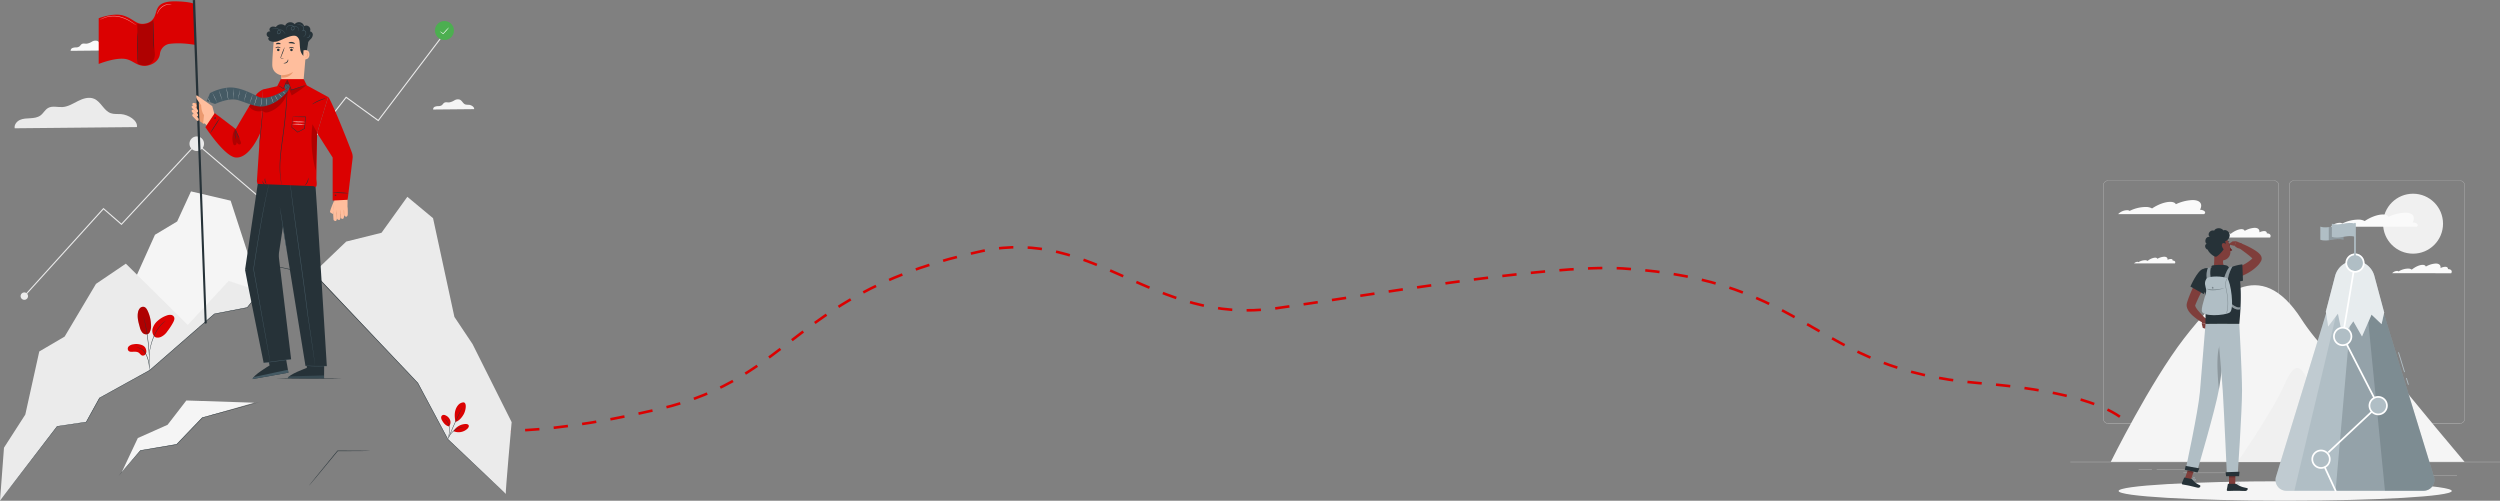 <svg xmlns="http://www.w3.org/2000/svg" width="1917.762" height="384.091" viewBox="0 0 1917.762 384.091">
  <rect x="0" y="0" width="1917.762" height="384.091" fill="#808080" stroke="none"/>
  <g id="plan-header-test-image" transform="translate(-2.238 -465)">
    <path id="Path_3518" data-name="Path 3518" d="M-59.137,115.372S-68.065,148.5,60.456,158.88s128.257,78.955,273.1,87.927c57.5,3.562,203.859-22.06,266.442-30.641,94.509-12.959,138.134,62.581,225.143,43.963,144.295-30.876,143.44-97.012,247.792-121.232s142.544-14.785,142.544-14.785" transform="translate(1580.572 917.731) rotate(-180)" fill="none" stroke="#db0101" stroke-width="2" stroke-dasharray="11"/>
    <g id="red-mountain" transform="translate(-16.242 431.32)">
      <g id="freepik--background-complete--inject-4" transform="translate(18.48 49.798)">
        <path id="Path_3260" data-name="Path 3260" d="M250.93,193.974,198.61,149.24l.544-.627L250.8,192.769l62.575-80.032,24.625,17.825L388.284,64.29l.669.5-50.781,66.925-24.634-17.825Z" transform="translate(-47.94 -54.805)" fill="#ebebeb"/>
        <path id="Path_3261" data-name="Path 3261" d="M43.061,304.7a2.836,2.836,0,1,1-2.836-2.836,2.836,2.836,0,0,1,2.836,2.836Z" transform="translate(-21.573 -93.658)" fill="#ebebeb"/>
        <circle id="Ellipse_30" data-name="Ellipse 30" cx="5.596" cy="5.596" r="5.596" transform="translate(145.342 88.53)" fill="#ebebeb"/>
        <path id="Path_3262" data-name="Path 3262" d="M41.029,283.076l-.619-.56,61-67.385L115.2,227.117l54.972-59.137.611.569L115.256,228.28,101.479,216.3Z" transform="translate(-22.067 -71.763)" fill="#ebebeb"/>
        <circle id="Ellipse_31" data-name="Ellipse 31" cx="7.294" cy="7.294" r="7.294" transform="translate(333.645)" fill="#4caf50"/>
        <path id="Path_3263" data-name="Path 3263" d="M428.947,58.69a27.723,27.723,0,0,1-3.187,3.823l-1.2,1.3-.125.134-.142-.109a14.948,14.948,0,0,1-2.467-2.058,15.723,15.723,0,0,1,2.7,1.731h-.268l1.179-1.322A29.083,29.083,0,0,1,428.947,58.69Z" transform="translate(-84.445 -53.889)" fill="#fff"/>
        <path id="Path_3264" data-name="Path 3264" d="M125.719,145.839c.711-5.219-6.641-9.5-12.17-9.954-2.635-.209-5.37.192-7.871-.678-5.412-1.882-7.528-8.875-12.848-11.1-3.948-1.673-8.5-.184-12.321,1.74s-7.612,4.35-11.886,4.626c-3.714.234-7.754-1.146-11.008.678-2.426,1.347-3.7,4.182-5.93,5.788s-5.019,1.957-7.746,2.108-5.521.176-8,1.3-4.508,3.739-4,6.407Z" transform="translate(-20.669 -64.469)" fill="#ebebeb"/>
        <path id="Path_3266" data-name="Path 3266" d="M447.149,132.295c.243-1.748-2.225-3.179-4.082-3.346a10.658,10.658,0,0,1-2.643-.234c-1.815-.627-2.509-2.978-4.308-3.722a5.067,5.067,0,0,0-4.132.586,10.776,10.776,0,0,1-3.99,1.547c-1.246.084-2.6-.376-3.689.234-.836.452-1.238,1.388-1.991,1.941a4.71,4.71,0,0,1-2.6.7,7.226,7.226,0,0,0-2.677.443,2.108,2.108,0,0,0-1.338,2.15Z" transform="translate(-83.442 -64.693)" fill="#f5f5f5"/>
        <path id="Path_3267" data-name="Path 3267" d="M114.757,78.445c.234-1.748-2.233-3.187-4.082-3.346a10.656,10.656,0,0,1-2.643-.234c-1.815-.627-2.509-2.978-4.308-3.722a5.063,5.063,0,0,0-4.132.586,10.5,10.5,0,0,1-3.99,1.547c-1.246.084-2.6-.376-3.689.226-.836.46-1.238,1.4-1.991,1.949a4.734,4.734,0,0,1-2.6.7,7.2,7.2,0,0,0-2.677.443A2.125,2.125,0,0,0,83.3,78.763Z" transform="translate(-29.079 -55.886)" fill="#fafafa"/>
        <path id="Path_3268" data-name="Path 3268" d="M140.75,279.353l16.6-36.871,17.047-10.238,10.59-23.044,30.413,7.118L238.08,285.9l-35.114,17.256-28.573,17.423Z" transform="translate(-38.477 -78.504)" fill="#f5f5f5"/>
        <path id="Path_3269" data-name="Path 3269" d="M458.018,387.022,428,327.1,414.1,306.3l-16.378-75.741L378,214.16l-19.816,27.6L331.12,248.5l-24.96,23.872L356.4,325.684l29.61,31.225L409.136,400.1l44.391,41.965C453.075,441.659,458.018,387.022,458.018,387.022Z" transform="translate(-65.529 -79.315)" fill="#ebebeb"/>
        <path id="Path_3270" data-name="Path 3270" d="M18.48,457.317l3.061-40.668,16.353-25.42L48.6,342.848l19.464-11.426L92.113,290.98l22.9-15.5,47.519,46.992L193.9,288.688l24.182,8.055-9.962,12.388L182.969,314l-49.543,43.2L94.9,378.439,84.627,396.992l-22.291,3.262Z" transform="translate(-18.48 -89.344)" fill="#ebebeb"/>
      </g>
      <g id="freepik--Plants--inject-4" transform="translate(116.488 269.016)">
        <path id="Path_3271" data-name="Path 3271" d="M153.722,334.971c-1.347,1.915-3.965,1.28-5.178.109a9.764,9.764,0,0,1-2.191-4.492c-1.062-3.706-2.141-7.587-1.347-11.359a6.291,6.291,0,0,1,1.455-3.095,3.287,3.287,0,0,1,3.12-1.037c1.322.351,2.141,1.673,2.735,2.869a27.144,27.144,0,0,1,2.677,11.618,9.486,9.486,0,0,1-1.271,5.387" transform="translate(-137.136 -315.029)" fill="#db0101"/>
        <g id="Group_3162" data-name="Group 3162" transform="translate(7.596)" opacity="0.2">
          <path id="Path_3272" data-name="Path 3272" d="M153.722,334.971c-1.347,1.915-3.965,1.28-5.178.109a9.764,9.764,0,0,1-2.191-4.492c-1.062-3.706-2.141-7.587-1.347-11.359a6.291,6.291,0,0,1,1.455-3.095,3.287,3.287,0,0,1,3.12-1.037c1.322.351,2.141,1.673,2.735,2.869a27.144,27.144,0,0,1,2.677,11.618,9.486,9.486,0,0,1-1.271,5.387" transform="translate(-144.732 -315.029)"/>
        </g>
        <path id="Path_3273" data-name="Path 3273" d="M147.193,350.284a11.66,11.66,0,0,0-7.235-.878,6.006,6.006,0,0,0-3.572,1.6,2.528,2.528,0,0,0,0,3.563,3.43,3.43,0,0,0,2.25.577c1.915,0,4.032-.36,5.562.786.836.661,1.447,1.748,2.509,2.074a2.509,2.509,0,0,0,2.71-1.213,4.182,4.182,0,0,0,.31-3.1,4.751,4.751,0,0,0-2.534-3.4Z" transform="translate(-135.651 -320.615)" fill="#db0101"/>
        <path id="Path_3274" data-name="Path 3274" d="M159.609,338.931a7.018,7.018,0,0,1-1.087-6.432,12.463,12.463,0,0,1,3.814-5.529,20.482,20.482,0,0,1,6.825-4.023,7.186,7.186,0,0,1,3.07-.519,3.212,3.212,0,0,1,2.576,1.556c.711,1.372,0,3.028-.719,4.383a51.323,51.323,0,0,1-4.483,6.826,12.051,12.051,0,0,1-4.927,4.224c-2.049.778-4.182.694-5.261-.728" transform="translate(-139.335 -316.238)" fill="#db0101"/>
        <path id="Path_3275" data-name="Path 3275" d="M153.632,370.071a4.258,4.258,0,0,1-.125-.836c-.059-.636-.142-1.439-.234-2.384a34.3,34.3,0,0,0-.535-3.5,26.451,26.451,0,0,0-1.271-4.124,14.913,14.913,0,0,0-2.108-3.731,7.7,7.7,0,0,0-2.66-2.217,7.466,7.466,0,0,0-2.242-.7,4.261,4.261,0,0,1-.836-.126,4.246,4.246,0,0,1,.887,0,6.636,6.636,0,0,1,2.334.6,7.812,7.812,0,0,1,2.811,2.233,14.627,14.627,0,0,1,2.183,3.814,25.342,25.342,0,0,1,1.263,4.182,29.822,29.822,0,0,1,.468,3.538c.075,1.012.1,1.832.117,2.4a5.561,5.561,0,0,1-.05.845Z" transform="translate(-136.954 -321.147)" fill="#263238"/>
        <path id="Path_3276" data-name="Path 3276" d="M154.523,363.629a1.3,1.3,0,0,1,0-.41v-1.154c0-1,0-2.459-.05-4.257-.084-3.6-.393-8.557-1-14.011s-1.4-10.355-2.125-13.877c-.176-.836-.343-1.673-.51-2.367s-.284-1.3-.418-1.79-.192-.836-.268-1.121a1.33,1.33,0,0,1-.067-.4,1.941,1.941,0,0,1,.134.376c.092.293.2.661.343,1.112s.3,1.079.477,1.773.368,1.48.56,2.367a130.583,130.583,0,0,1,2.233,13.893c.6,5.462.837,10.439.9,14.036,0,1.807,0,3.262-.067,4.266,0,.477-.05.836-.067,1.163A2.7,2.7,0,0,1,154.523,363.629Z" transform="translate(-138.012 -316.536)" fill="#263238"/>
        <path id="Path_3277" data-name="Path 3277" d="M155.356,354.609a8.432,8.432,0,0,1,0-1.213,23.906,23.906,0,0,1,.368-3.279,43.82,43.82,0,0,1,1.071-4.776,41.56,41.56,0,0,1,2-5.654,30.112,30.112,0,0,1,5.855-9.134,14.29,14.29,0,0,1,1.38-1.28c.209-.184.4-.36.594-.5l.535-.368a7.464,7.464,0,0,1,1.012-.652,36.259,36.259,0,0,0-3.346,2.978,31.786,31.786,0,0,0-5.721,9.1,46.188,46.188,0,0,0-2.008,5.6c-.527,1.757-.836,3.346-1.138,4.726a28.839,28.839,0,0,0-.477,3.245,8.1,8.1,0,0,1-.125,1.2Z" transform="translate(-138.87 -317.11)" fill="#263238"/>
        <path id="Path_3278" data-name="Path 3278" d="M442.495,402.68a5.746,5.746,0,0,0-4.124,1.832,10.172,10.172,0,0,0-2.267,4c-.929,2.844-.636,6.282,0,9.2,3.187-.945,5.295-4.182,6.265-5.855,1.522-2.693,2.652-8.49.1-9.151" transform="translate(-184.692 -329.364)" fill="#db0101"/>
        <path id="Path_3279" data-name="Path 3279" d="M429.091,423.03a4.927,4.927,0,0,0,.836-4.86,6.541,6.541,0,0,0-3.5-3.63,2.719,2.719,0,0,0-2.309-.184,2.108,2.108,0,0,0-1.054,1.849,4.292,4.292,0,0,0,.644,2.125c1.246,2.233,2.861,4.182,5.37,4.7" transform="translate(-182.656 -331.245)" fill="#db0101"/>
        <path id="Path_3280" data-name="Path 3280" d="M429.036,433.029a2.043,2.043,0,0,0,.192-.594c.1-.393.234-.962.385-1.673a21.3,21.3,0,0,0,.5-5.629,10.608,10.608,0,0,0-1.782-5.345,7.109,7.109,0,0,0-1.154-1.28,1.673,1.673,0,0,0-.519-.368,14.419,14.419,0,0,1,1.472,1.782,11.058,11.058,0,0,1,1.673,5.236,24.452,24.452,0,0,1-.4,5.562A19.2,19.2,0,0,0,429.036,433.029Z" transform="translate(-183.244 -331.893)" fill="#263238"/>
        <path id="Path_3281" data-name="Path 3281" d="M440.11,407.84a5.356,5.356,0,0,0-.519.895c-.318.594-.761,1.447-1.3,2.509-1.071,2.125-2.509,5.094-4,8.406s-2.777,6.349-3.664,8.565c-.452,1.1-.836,2-1.029,2.626a6.057,6.057,0,0,0-.335.979,5.2,5.2,0,0,0,.452-.928l1.129-2.585c.945-2.191,2.259-5.2,3.756-8.515s2.894-6.29,3.906-8.448l1.2-2.56a7,7,0,0,0,.4-.945Z" transform="translate(-183.671 -330.208)" fill="#263238"/>
        <path id="Path_3282" data-name="Path 3282" d="M434.5,427.765a11.493,11.493,0,0,1,9.109-5.245c.92,0,2.033.159,2.417,1s-.2,1.815-.836,2.509a9.837,9.837,0,0,1-10.715,2.024" transform="translate(-184.522 -332.609)" fill="#db0101"/>
        <path id="Path_3283" data-name="Path 3283" d="M441.452,425.436a2.079,2.079,0,0,0-.6,0,4.6,4.6,0,0,0-.711.05,9.252,9.252,0,0,0-.928.125,11.716,11.716,0,0,0-2.334.694,13.652,13.652,0,0,0-2.627,1.439,14.089,14.089,0,0,0-2.217,2.007,12.014,12.014,0,0,0-1.414,1.991,7.242,7.242,0,0,0-.427.836,4.185,4.185,0,0,0-.268.652,2.384,2.384,0,0,0-.176.577c.067,0,.351-.786,1.071-1.941a12.76,12.76,0,0,1,1.447-1.907,13.65,13.65,0,0,1,4.726-3.346,12.915,12.915,0,0,1,2.267-.744C440.59,425.511,441.452,425.5,441.452,425.436Z" transform="translate(-183.75 -333.082)" fill="#263238"/>
      </g>
      <g id="freepik--Mountain--inject-4" transform="translate(18.48 238.394)">
        <path id="Path_3284" data-name="Path 3284" d="M348.465,447.171a2.746,2.746,0,0,1-.485,0l-1.4.042-5.194.067-17.566.067.167-.075-3.078,3.747-13.3,16.093-4.073,4.843-1.121,1.3a2.774,2.774,0,0,1-.418.435,3.728,3.728,0,0,1,.351-.493l1.062-1.355,3.956-4.927,13.208-16.177c1.054-1.28,2.091-2.509,3.078-3.747l.067-.075h.1l17.566.075,5.194.067h1.4a2.213,2.213,0,0,1,.485.109Z" transform="translate(-64.849 -305.978)" fill="#263238"/>
        <path id="Path_3285" data-name="Path 3285" d="M231.666,402.666,179.68,400.96l-14.4,18.653-22.818,10.154-12.388,26.29,14.42-16.737,27.754-4.651,19.765-20.6Z" transform="translate(-36.73 -298.461)" fill="#f5f5f5"/>
        <path id="Path_3286" data-name="Path 3286" d="M18.48,457.8s.243-.343.744-1l2.225-2.928,8.624-11.292c7.528-9.828,18.477-24.107,32.145-41.923v-.05h.059l22.291-3.279-.117.075c3.22-5.855,6.692-12.07,10.255-18.561h.05l38.477-21.254h0l49.627-43.261h.1l25.144-4.868-.125.075,12.814-15.951,12.129-15.056.084-.1h.134l27.377,6.089h.067l.042.05,78.468,82.809h0c8.7,16.294,16.436,30.765,23.086,43.211h0L394.8,441.528l8.666,8.239,2.225,2.133c.5.477.744.728.744.728l-.77-.7-2.25-2.1-8.716-8.2-32.756-30.865h0l-23.153-43.186h0l-78.518-82.725.109.067L233.047,278.8l.217-.075-12.129,15.056-12.848,15.968-.05.067h-.075l-25.152,4.86.1-.05-49.56,43.194h0L95.016,379.029l.075-.067L84.8,397.514v.067h-.084l-22.3,3.254.092-.059c-13.7,17.791-24.684,32.036-32.245,41.823l-8.749,11.317-2.258,2.9C18.748,457.471,18.48,457.8,18.48,457.8Z" transform="translate(-18.48 -278.42)" fill="#263238"/>
        <path id="Path_3287" data-name="Path 3287" d="M235.91,402.23l-.209.075-.636.192-2.451.7-9.2,2.568-31.785,8.707.1-.05c-3.915,4.073-8.147,8.49-12.547,13.057l-7.235,7.528-.05.05h-.067L144.1,439.678l.1-.059-12.162,13.994-3.346,3.839-.9,1c-.2.217-.318.326-.318.326s.092-.125.284-.36.485-.594.836-1.029c.77-.92,1.882-2.225,3.3-3.9l12.053-14.094.042-.05h.059l27.737-4.684-.117.059c2.35-2.451,4.768-4.969,7.227-7.528l12.547-13.049h.092l31.785-8.565,9.2-2.443,2.509-.636.636-.159Z" transform="translate(-36.307 -298.669)" fill="#263238"/>
        <path id="Path_3288" data-name="Path 3288" d="M322.3,380.957c0,.117-11.309.218-25.261.218s-25.269-.1-25.269-.218,11.309-.217,25.269-.217S322.3,380.866,322.3,380.957Z" transform="translate(-59.905 -295.154)" fill="#263238"/>
      </g>
      <g id="freepik--Character--inject-4" transform="translate(94.196 33.68)">
        <path id="Path_3289" data-name="Path 3289" d="M335.034,219.063a38.7,38.7,0,0,0-.259-4.793L325,216.445c-.1.619-1.33,8.423-1.121,9.2l10.974,3.036S335.034,219.339,335.034,219.063Z" transform="translate(-144.138 -63.215)" fill="#ffbe9d"/>
        <path id="Path_3290" data-name="Path 3290" d="M336.676,229.422a.624.624,0,0,1,.05-.209c.117-1.071,0-5.721-.519-5.914s-2.225.134-2.342.753.268,5.855.268,5.855.109.836,1.5,1.02C336.484,231.045,336.676,229.422,336.676,229.422Z" transform="translate(-145.772 -64.683)" fill="#ffbe9d"/>
        <path id="Path_3291" data-name="Path 3291" d="M333.347,231.422a.624.624,0,0,1,.05-.209c.109-1.071.042-5.721-.527-5.914s-2.225.134-2.334.753.259,5.855.259,5.855.117.836,1.506,1.02C333.154,233.045,333.347,231.422,333.347,231.422Z" transform="translate(-145.228 -65.01)" fill="#ffbe9d"/>
        <path id="Path_3292" data-name="Path 3292" d="M330.087,232.42a.809.809,0,0,1,.042-.217c.117-1.062.05-5.713-.519-5.914s-2.225.142-2.334.753.259,5.855.259,5.855.117.836,1.5,1.029C329.894,234.043,330.087,232.42,330.087,232.42Z" transform="translate(-144.695 -65.171)" fill="#ffbe9d"/>
        <path id="Path_3293" data-name="Path 3293" d="M326.837,233.36a.688.688,0,0,1,.05-.217c.109-1.062.042-5.713-.527-5.914s-2.225.142-2.334.753.268,5.855.268,5.855.109.836,1.5,1.029C326.644,234.974,326.837,233.36,326.837,233.36Z" transform="translate(-144.163 -65.325)" fill="#ffbe9d"/>
        <path id="Path_3294" data-name="Path 3294" d="M333.827,225.83a9.576,9.576,0,0,1,.217,2.267,8.363,8.363,0,0,1-.075,2.242,9.581,9.581,0,0,1-.217-2.267A8.3,8.3,0,0,1,333.827,225.83Z" transform="translate(-145.75 -65.105)" fill="#eb996e"/>
        <path id="Path_3295" data-name="Path 3295" d="M330.552,225.81a35.613,35.613,0,0,1,.226,6.449,19.131,19.131,0,0,1-.259-3.22,18.071,18.071,0,0,1,.034-3.229Z" transform="translate(-145.219 -65.102)" fill="#eb996e"/>
        <g id="Group_3163" data-name="Group 3163" transform="translate(182.457 160.942)" opacity="0.78">
          <path id="Path_3296" data-name="Path 3296" d="M327.222,226.09a35.616,35.616,0,0,1,.226,6.449,19.132,19.132,0,0,1-.259-3.22A17.98,17.98,0,0,1,327.222,226.09Z" transform="translate(-327.132 -226.09)" fill="#eb996e"/>
        </g>
        <path id="Path_3297" data-name="Path 3297" d="M324.493,217.18s-3.873,8.791-3.3,9.335a12.99,12.99,0,0,0,2.342,1.389Z" transform="translate(-143.693 -63.691)" fill="#ffbe9d"/>
        <path id="Path_3298" data-name="Path 3298" d="M294.429,73.487l-2.836,32.881-16.47-1.313c-.1-1.924,0-9.36,0-9.36s-6.851-1.071-6.934-7.921c-.042-3.346.435-10.2.937-16.4A12.672,12.672,0,0,1,282.51,59.736h0a12.672,12.672,0,0,1,11.919,13.751Z" transform="translate(-135.034 -37.938)" fill="#ffbe9d"/>
        <path id="Path_3299" data-name="Path 3299" d="M276.507,102.119a15.893,15.893,0,0,0,8.933-2.509s-2.108,4.935-8.95,4.316Z" transform="translate(-136.392 -44.463)" fill="#eb996e"/>
        <path id="Path_3300" data-name="Path 3300" d="M272.52,79.218a1,1,0,0,0,.945,1,.954.954,0,0,0,1.012-.887.979.979,0,0,0-.945-.987.937.937,0,0,0-1.012.878Z" transform="translate(-135.743 -40.983)" fill="#263238"/>
        <path id="Path_3301" data-name="Path 3301" d="M271.1,77.578c.117.134.836-.418,1.916-.418s1.823.535,1.941.4-.067-.284-.41-.527a2.651,2.651,0,0,0-3.07,0C271.145,77.294,271.012,77.519,271.1,77.578Z" transform="translate(-135.506 -40.69)" fill="#263238"/>
        <path id="Path_3302" data-name="Path 3302" d="M284.61,79.226a.987.987,0,0,0,.945.987.937.937,0,0,0,1-.887.97.97,0,0,0-.937-.987.937.937,0,0,0-1.012.887Z" transform="translate(-137.72 -40.983)" fill="#263238"/>
        <path id="Path_3303" data-name="Path 3303" d="M283.467,77.8c.125.125.836-.427,1.915-.418s1.823.527,1.941.4-.067-.293-.4-.535a2.727,2.727,0,0,0-1.556-.477,2.51,2.51,0,0,0-1.522.493C283.517,77.523,283.409,77.8,283.467,77.8Z" transform="translate(-137.531 -40.727)" fill="#263238"/>
        <path id="Path_3304" data-name="Path 3304" d="M278.392,85.628a7.277,7.277,0,0,0-1.673-.31c-.268,0-.527-.075-.569-.259a1.362,1.362,0,0,1,.176-.836c.259-.652.519-1.338.836-2.049a35.212,35.212,0,0,0,1.782-5.353,34.724,34.724,0,0,0-2.217,5.194c-.259.719-.519,1.405-.761,2.058a1.539,1.539,0,0,0-.134,1.054.644.644,0,0,0,.443.393,1.557,1.557,0,0,0,.452.067A6.691,6.691,0,0,0,278.392,85.628Z" transform="translate(-136.278 -40.735)" fill="#263238"/>
        <path id="Path_3305" data-name="Path 3305" d="M281.954,88.22c-.176,0-.176,1.138-1.154,1.949s-2.191.686-2.2.836.268.217.786.234a2.835,2.835,0,0,0,1.84-.644,2.434,2.434,0,0,0,.887-1.623C282.155,88.5,282.029,88.22,281.954,88.22Z" transform="translate(-136.737 -42.6)" fill="#263238"/>
        <path id="Path_3306" data-name="Path 3306" d="M283.149,72.926c.1.293,1.154.151,2.392.3s2.233.485,2.392.234-.1-.393-.5-.669a4.04,4.04,0,0,0-1.773-.627,4.182,4.182,0,0,0-1.874.217C283.333,72.566,283.1,72.792,283.149,72.926Z" transform="translate(-137.48 -39.97)" fill="#263238"/>
        <path id="Path_3307" data-name="Path 3307" d="M271.555,73.931c.184.243.912,0,1.782,0s1.614.159,1.782-.092-.042-.36-.36-.586a2.6,2.6,0,0,0-2.877.084C271.58,73.571,271.471,73.813,271.555,73.931Z" transform="translate(-135.581 -40.088)" fill="#263238"/>
        <path id="Path_3308" data-name="Path 3308" d="M298.428,63.777a2.593,2.593,0,0,0-2.15-2.727,3.162,3.162,0,0,0-4.525-3.982,4.107,4.107,0,0,0-7.235-1.464,4.35,4.35,0,0,0-7.352,1.163,4.776,4.776,0,0,0-7.06,1,6.424,6.424,0,0,0-2.342-.376,2.844,2.844,0,0,0-2.468,1.564,1.865,1.865,0,0,0,.7,2.208,2.275,2.275,0,1,0-1.029,4.416,1.3,1.3,0,0,0-.711,1.2,2.442,2.442,0,0,0,1.606,1.773,8.8,8.8,0,0,0,6.248-.1c2.024-.678,3.9-1.74,5.905-2.509s5.362-2.049,7.378-1.338a3.7,3.7,0,0,1,.836.427,5.429,5.429,0,0,1,1.991,3.48.737.737,0,0,1,0,.134c.268,1.957.226,3.94.51,5.855a8.866,8.866,0,0,0,2.4,5.278c.594.552,1.673.937,2.133.284a1.564,1.564,0,0,0,.243-.9c.268-3.4,1-6.533,1.4-9.862a9.861,9.861,0,0,1,1.857-2.258A5.311,5.311,0,0,0,298.428,63.777Z" transform="translate(-134.19 -37.003)" fill="#263238"/>
        <path id="Path_3309" data-name="Path 3309" d="M280.906,60.772a1.6,1.6,0,0,1-.092-.912,3.48,3.48,0,0,1,1.1-2.25,3.572,3.572,0,0,1,3.6-.711,2.777,2.777,0,0,1,1.673,1.514,1.924,1.924,0,0,1,.05,1.263,1.489,1.489,0,0,1-.887.987,1.422,1.422,0,0,1-1.33-.151,1.322,1.322,0,0,1-.485-1.213,1.673,1.673,0,0,1,.552-1.087,2.592,2.592,0,0,1,1-.552,4.182,4.182,0,0,1,3.647.594,2.509,2.509,0,0,1,.887,1.171,2.032,2.032,0,0,1,.059,1.1c-.159.6-.5.786-.5.77a2.309,2.309,0,0,0,.335-.836,1.923,1.923,0,0,0-.117-.987,2.359,2.359,0,0,0-.836-1A3.948,3.948,0,0,0,286.209,58a1.673,1.673,0,0,0-1.255,1.3.9.9,0,0,0,.326.836.97.97,0,0,0,.912.092,1.288,1.288,0,0,0,.6-1.673,2.426,2.426,0,0,0-1.43-1.3,3.346,3.346,0,0,0-3.262.56,3.538,3.538,0,0,0-1.138,2.049C280.89,60.446,280.965,60.772,280.906,60.772Z" transform="translate(-137.095 -37.443)" fill="#455a64"/>
        <path id="Path_3310" data-name="Path 3310" d="M290.88,56.311a1.782,1.782,0,0,1,.619-.117,6.909,6.909,0,0,1,1.723.05,4,4,0,0,1,2.309,1.171,2.568,2.568,0,0,1,.36,3.1,2.014,2.014,0,0,1-.368.427l-.226-.368a1.8,1.8,0,0,1,1.631.217,2.008,2.008,0,0,1,.878,1.23,2.961,2.961,0,0,1-.535,2.376,4.5,4.5,0,0,1-1.171,1.1c-.318.209-.5.293-.519.268s.142-.151.418-.393a5.512,5.512,0,0,0,1.029-1.138,2.726,2.726,0,0,0,.393-2.108,1.614,1.614,0,0,0-.719-.979,1.405,1.405,0,0,0-1.246-.167l-1.121.452.9-.836a1.674,1.674,0,0,0,.293-.335,2.05,2.05,0,0,0,.276-1.38,2.283,2.283,0,0,0-.577-1.213,3.856,3.856,0,0,0-2.066-1.138C291.817,56.277,290.88,56.4,290.88,56.311Z" transform="translate(-138.746 -37.357)" fill="#455a64"/>
        <path id="Path_3311" data-name="Path 3311" d="M302.244,65c.05,0,.176.234.176.652a2.334,2.334,0,0,1-2.049,2.284c-.418,0-.669-.05-.661-.109a4.182,4.182,0,0,0,1.79-.937,4.116,4.116,0,0,0,.744-1.89Z" transform="translate(-140.19 -38.802)" fill="#455a64"/>
        <path id="Path_3312" data-name="Path 3312" d="M267.75,60.527a1.89,1.89,0,0,1,.644-.527,4.475,4.475,0,0,1,5.286.7,2.61,2.61,0,0,1,.836,1.89,1.589,1.589,0,0,1-1.639,1.5,1.2,1.2,0,0,1-.979-.744,1.673,1.673,0,0,1-.075-1.146,2.191,2.191,0,0,1,1.481-1.455,2.794,2.794,0,0,1,1.849,0,3.99,3.99,0,0,1,1.355.836,6.766,6.766,0,0,1,1.355,1.807,2.652,2.652,0,0,1,.326.753,4.467,4.467,0,0,1-.477-.669,7.4,7.4,0,0,0-1.405-1.673,3.011,3.011,0,0,0-2.869-.711,1.832,1.832,0,0,0-1.2,1.171c-.159.552.1,1.3.686,1.347a1.171,1.171,0,0,0,1.146-1.087,2.225,2.225,0,0,0-.678-1.581,4.182,4.182,0,0,0-2.819-1.23,4.576,4.576,0,0,0-2.1.4,7.039,7.039,0,0,1-.719.418Z" transform="translate(-134.963 -37.893)" fill="#455a64"/>
        <path id="Path_3313" data-name="Path 3313" d="M296.748,79.838c.117-.05,4.709-1.389,4.559,3.3s-4.818,3.563-4.826,3.429S296.748,79.838,296.748,79.838Z" transform="translate(-139.662 -41.194)" fill="#ffbe9d"/>
        <path id="Path_3314" data-name="Path 3314" d="M298.259,85.134a1.886,1.886,0,0,0,.218.125.836.836,0,0,0,.611,0,2.024,2.024,0,0,0,.987-1.782,2.829,2.829,0,0,0-.184-1.179.962.962,0,0,0-.594-.644.41.41,0,0,0-.493.209c-.067.125-.042.217-.067.226s-.092-.075-.05-.268a.544.544,0,0,1,.192-.293.627.627,0,0,1,.452-.1,1.154,1.154,0,0,1,.836.753,2.794,2.794,0,0,1,.234,1.313,2.108,2.108,0,0,1-1.255,1.982.887.887,0,0,1-.736-.142C298.267,85.251,298.242,85.142,298.259,85.134Z" transform="translate(-139.952 -41.488)" fill="#eb996e"/>
        <path id="Path_3315" data-name="Path 3315" d="M260.139,351.593l3.045,14.019s-13.224,7.8-12.915,10.439l27.377-4.918L273.8,349.1Z" transform="translate(-132.103 -85.266)" fill="#263238"/>
        <path id="Path_3316" data-name="Path 3316" d="M277.635,375.008l-.477-2.208-26.081,5.546s-1.121.753-.836,1.581Z" transform="translate(-132.092 -89.142)" fill="#455a64"/>
        <path id="Path_3317" data-name="Path 3317" d="M296.544,353.92,297,368.257s-14.421,5.278-14.6,7.93l27.829.125.209-22.367Z" transform="translate(-137.359 -86.054)" fill="#263238"/>
        <g id="Group_3164" data-name="Group 3164" transform="translate(145.031 287.999)" opacity="0.6">
          <path id="Path_3318" data-name="Path 3318" d="M310.227,380.248l-.067-2.258-26.658.728s-1.238.535-1.1,1.405Z" transform="translate(-282.388 -377.99)" fill="#455a64"/>
        </g>
        <path id="Path_3319" data-name="Path 3319" d="M257.48,349.858s-14.22-69.969-14.27-71.375L268.688,265l9.87,82.115Z" transform="translate(-130.95 -71.512)" fill="#263238"/>
        <path id="Path_3320" data-name="Path 3320" d="M294.787,340.433,275.08,219.148V193L302,195.509c.343,1.02,9.151,145.1,9.151,145.1l-2.777-.159H294.787" transform="translate(-136.162 -59.736)" fill="#263238"/>
        <path id="Path_3321" data-name="Path 3321" d="M254.377,190.78,243.21,266.345l24.968-6.056,10.18-67.05Z" transform="translate(-130.95 -59.373)" fill="#263238"/>
        <path id="Path_3322" data-name="Path 3322" d="M284.18,198.44v.368l.117,1.087c.109.962.268,2.367.477,4.182.427,3.613,1.071,8.841,1.907,15.3,1.673,12.906,4.182,30.706,6.909,50.38,1.355,9.845,2.6,19.238,3.664,27.762.276,2.133.494,4.224.836,6.24s.611,3.973.9,5.855c.577,3.781,1.112,7.311,1.6,10.523.97,6.441,1.731,11.652,2.233,15.257.251,1.8.435,3.2.544,4.182.059.477.092.837.109,1.087a1.5,1.5,0,0,1,0,.276c0,.075-.042,0-.042,0h.05a1.316,1.316,0,0,0,0-.285,6.541,6.541,0,0,0-.075-1.087c-.084-.954-.251-2.359-.477-4.182-.46-3.605-1.188-8.824-2.125-15.265-.477-3.22-1-6.75-1.556-10.531q-.427-2.835-.887-5.855c-.293-2.016-.5-4.107-.778-6.24-1.037-8.54-2.275-17.925-3.63-27.762-2.719-19.673-5.286-37.473-7.01-50.371-.836-6.441-1.539-11.66-2.016-15.282l-.544-4.182c-.059-.468-.109-.836-.142-1.079S284.18,198.44,284.18,198.44Z" transform="translate(-137.65 -60.626)" fill="#455a64"/>
        <path id="Path_3323" data-name="Path 3323" d="M263.727,338.716a2.293,2.293,0,0,0-.042-.36l-.142-1.046c-.159-.928-.385-2.284-.686-4.023-.611-3.5-1.5-8.557-2.593-14.788l-8.682-48.782a11.228,11.228,0,0,1-.209-3.538c.151-1.171.343-2.35.519-3.513q.544-3.488,1.062-6.876c.711-4.509,1.405-8.85,2.1-12.982,1.372-8.273,2.7-15.7,3.889-21.932s2.225-11.25,3.02-14.7c.376-1.731.719-3.07.928-3.973.1-.443.176-.836.234-1.037a2.3,2.3,0,0,0,.075-.351s-.042.109-.109.343-.151.585-.268,1.029c-.234.9-.594,2.233-.987,3.956-.836,3.455-1.916,8.473-3.137,14.7s-2.568,13.651-3.956,21.915c-.7,4.14-1.405,8.482-2.125,12.99-.351,2.25-.7,4.55-1.071,6.876-.167,1.171-.36,2.325-.519,3.53a11.845,11.845,0,0,0,.218,3.639c3.429,19.029,6.533,36.269,8.783,48.757,1.138,6.223,2.058,11.267,2.693,14.772l.753,4.015c.092.443.159.795.209,1.037A1.442,1.442,0,0,1,263.727,338.716Z" transform="translate(-132.22 -61.013)" fill="#455a64"/>
        <path id="Path_3324" data-name="Path 3324" d="M275.079,223.24c-.092,0,1.071,7.854,2.6,17.5s2.844,17.432,2.936,17.432-1.071-7.854-2.6-17.5S275.171,223.223,275.079,223.24Z" transform="translate(-136.161 -64.682)" fill="#455a64"/>
        <path id="Path_3325" data-name="Path 3325" d="M298.35,369a3.151,3.151,0,0,0,.644.109c.418.05,1.029.109,1.773.167,1.5.117,3.572.226,5.855.268s4.366,0,5.855-.075a16.764,16.764,0,0,0,1.782-.109,2.148,2.148,0,0,0,.644-.092,18.312,18.312,0,0,0-2.426-.042h-5.855c-2.284,0-4.358-.117-5.855-.167A17.7,17.7,0,0,0,298.35,369Z" transform="translate(-139.967 -88.517)" fill="#455a64"/>
        <path id="Path_3326" data-name="Path 3326" d="M260.27,365.913a3.722,3.722,0,0,0,.836-.042l2.267-.234c1.915-.226,4.55-.544,7.461-.928s5.537-.736,7.436-1.012l2.258-.343a3.789,3.789,0,0,0,.836-.167,3.961,3.961,0,0,0-.836,0l-2.267.234c-1.916.217-4.55.544-7.461.92s-5.537.736-7.444,1.021l-2.25.343A4.054,4.054,0,0,0,260.27,365.913Z" transform="translate(-133.74 -87.566)" fill="#455a64"/>
        <path id="Path_3327" data-name="Path 3327" d="M109,47.881s11.058-4.316,18.611-2.158,9.828,6.825,15.491,6.449c4.5-.318,7.687-2.267,9.31-7.051s1.623-10.757,16.988-10.188c11.761.435,12.948,2.158,12.948,2.158l1.263,31.292c-6.692-1.054-13.467-1.815-20.769-.786a8.766,8.766,0,0,0-6.851,7.528c-.836,6.692-7.72,9.285-11.836,9.285-5.855,0-8.866-3.982-13.86-5.136-7.838-1.815-21.3,3.672-21.3,3.672Z" transform="translate(-109 -33.879)" fill="#db0101"/>
        <path id="Path_3328" data-name="Path 3328" d="M202.6,128.537l-6.759-.477.176,10.606,7.252,5.295.736-.268.418-12.062Z" transform="translate(-123.202 -49.116)" fill="#eb996e"/>
        <path id="Path_3329" data-name="Path 3329" d="M159.4,74.718c-.117,0-.318-5.186-.443-11.585s-.125-11.593,0-11.593.318,5.178.443,11.585S159.522,74.71,159.4,74.718Z" transform="translate(-117.156 -36.601)" fill="#263238"/>
        <path id="Path_3330" data-name="Path 3330" d="M144.668,63c.125,0,.217,5.362.217,11.961s-.092,11.97-.217,11.97-.217-5.362-.217-11.97S144.55,63,144.668,63Z" transform="translate(-114.798 -38.475)" fill="#263238"/>
        <g id="Group_3165" data-name="Group 3165" transform="translate(29.569 15.533)" opacity="0.2">
          <path id="Path_3331" data-name="Path 3331" d="M144.651,79.895c-.084,2.4,0,5.588,0,5.588a10.663,10.663,0,0,0,7.394,1.255h.059a8.147,8.147,0,0,0,5.437-5.855,9.2,9.2,0,0,0,.318-2.785c-.669-7.955-1.531-17.867-1.28-25.846a13.3,13.3,0,0,1-12.229,2.635Z" transform="translate(-144.35 -52.25)"/>
        </g>
        <g id="Group_3166" data-name="Group 3166" transform="translate(0.887 12.174)" opacity="0.6">
          <path id="Path_3332" data-name="Path 3332" d="M137.939,55.332a5.973,5.973,0,0,1-1.029-.586l-2.735-1.673a29.636,29.636,0,0,0-9.661-4.082,21.8,21.8,0,0,0-10.4.619,43.14,43.14,0,0,0-4.057,1.673,6.692,6.692,0,0,1,1-.636,19.424,19.424,0,0,1,2.961-1.3A20.962,20.962,0,0,1,124.6,48.59a28,28,0,0,1,9.745,4.241c1.146.736,2.041,1.372,2.66,1.815A6.072,6.072,0,0,1,137.939,55.332Z" transform="translate(-110.06 -48.235)" fill="#fff"/>
        </g>
        <g id="Group_3167" data-name="Group 3167" transform="translate(44.909 3.081)" opacity="0.6">
          <path id="Path_3333" data-name="Path 3333" d="M173.723,37.578c0,.075-.836,0-2.141.134a10.406,10.406,0,0,0-8.055,5.6c-.6,1.171-.786,1.982-.836,1.957a5.261,5.261,0,0,1,.585-2.091,9.837,9.837,0,0,1,8.306-5.78A5.312,5.312,0,0,1,173.723,37.578Z" transform="translate(-162.69 -37.363)" fill="#fff"/>
        </g>
        <path id="Path_3334" data-name="Path 3334" d="M197.052,33.68l8.925,247.958-1.539.368L195.27,33.8Z" transform="translate(-123.109 -33.68)" fill="#263238"/>
        <path id="Path_3335" data-name="Path 3335" d="M214.063,141.421l-3.346-12.037-11.894-8.365s-1.389.836.736,3.973l2.668,3.68s-.084,4.793,2.2,7.6l-.736,6.491Z" transform="translate(-123.617 -47.964)" fill="#ffbe9d"/>
        <path id="Path_3336" data-name="Path 3336" d="M195.547,130.665a12.941,12.941,0,0,1,3.346,3.145,2.342,2.342,0,0,1,.251,1.138.9.9,0,0,1-.468.836.836.836,0,0,1-.77-.075,2.616,2.616,0,0,1-.619-.519l-2.292-2.367a2.643,2.643,0,0,1-.795-1.3.912.912,0,0,1,1.313-.836" transform="translate(-122.934 -49.529)" fill="#ffbe9d"/>
        <path id="Path_3337" data-name="Path 3337" d="M195.533,134.347a13.226,13.226,0,0,1,3.346,3.145,2.384,2.384,0,0,1,.251,1.138.9.9,0,0,1-.468.836.92.92,0,0,1-.778-.075,2.577,2.577,0,0,1-.611-.519l-2.267-2.309a2.685,2.685,0,0,1-.786-1.3.92.92,0,0,1,1.313-.836" transform="translate(-122.937 -50.142)" fill="#ffbe9d"/>
        <path id="Path_3338" data-name="Path 3338" d="M196.117,138.335a12.941,12.941,0,0,1,3.346,3.145,2.25,2.25,0,0,1,.251,1.138.9.9,0,0,1-.46.836.887.887,0,0,1-.778-.075,2.793,2.793,0,0,1-.619-.519l-2.292-2.367a2.768,2.768,0,0,1-.795-1.3.912.912,0,0,1,1.313-.836" transform="translate(-123.027 -50.783)" fill="#ffbe9d"/>
        <path id="Path_3339" data-name="Path 3339" d="M196.2,128.137a4.359,4.359,0,0,1,1.388,1,1.589,1.589,0,0,1,.284,1.673.7.7,0,0,1-.535.41.836.836,0,0,1-.468-.117,4.448,4.448,0,0,1-.912-.56,6.831,6.831,0,0,1-.761-.836.836.836,0,0,1-.217-1.071c.176-.4.351-.636,1.221-.535" transform="translate(-123.044 -49.118)" fill="#ffbe9d"/>
        <path id="Path_3340" data-name="Path 3340" d="M214.632,138.22l18.059,16.219-5.872,12.948L206.1,145.28Z" transform="translate(-124.88 -50.777)" fill="#ffbe9d"/>
        <path id="Path_3341" data-name="Path 3341" d="M214.032,133.836,230.1,146.065s14.947-25.5,16.269-27.076a19.028,19.028,0,0,1,4.676-3.279l-1.857,32.68s-8.08,20.635-19.18,19.514c-8.5-.836-23.178-23.27-23.178-23.27Z" transform="translate(-125 -47.096)" fill="#db0101"/>
        <g id="Group_3168" data-name="Group 3168" transform="translate(102.569 98.568)" opacity="0.2">
          <path id="Path_3342" data-name="Path 3342" d="M233.854,151.52a14.111,14.111,0,0,0-1.623,11.71,1.723,1.723,0,0,0,.652,1.037,1.263,1.263,0,0,0,1.606-.535,3.78,3.78,0,0,0,.418-1.807,4.182,4.182,0,0,0,1.179,1.556,1.447,1.447,0,0,0,1.815-.067c.535-.585.234-1.514-.084-2.242q-2.058-4.651-4.107-9.3" transform="translate(-231.623 -151.52)"/>
        </g>
        <path id="Path_3343" data-name="Path 3343" d="M218.76,141.75a59.2,59.2,0,0,1-3.68,6.165,60.125,60.125,0,0,1-4.04,5.93,57.435,57.435,0,0,1,3.68-6.165,59.643,59.643,0,0,1,4.04-5.93Z" transform="translate(-125.688 -51.354)" fill="#263238"/>
        <path id="Path_3344" data-name="Path 3344" d="M215.293,141.188c0-.042.167-.251.535-.117a.694.694,0,0,1,.427.5.736.736,0,0,1-1.221.644.694.694,0,0,1-.167-.636c.092-.385.385-.435.393-.376a1.231,1.231,0,0,0-.084.41c.017.234.2.468.485.318a.326.326,0,0,0,0-.585C215.5,141.205,215.326,141.239,215.293,141.188Z" transform="translate(-126.311 -51.236)" fill="#263238"/>
        <path id="Path_3345" data-name="Path 3345" d="M234.527,159.729A11.493,11.493,0,0,1,234.41,152c.125,0-.217,1.74-.176,3.873S234.653,159.7,234.527,159.729Z" transform="translate(-129.41 -53.031)" fill="#263238"/>
        <path id="Path_3346" data-name="Path 3346" d="M237.751,159.627a18.813,18.813,0,0,1-3.271-7.587,40.558,40.558,0,0,1,1.614,3.806A39.4,39.4,0,0,1,237.751,159.627Z" transform="translate(-129.522 -53.037)" fill="#263238"/>
        <path id="Path_3347" data-name="Path 3347" d="M292.394,111.056l-2.409-4.826H272.42l-2.76,5.454-10.874,2.459-4.676,69.994a4.868,4.868,0,0,0,.619,2.509h0l42.659,1.673,1.731.711c1.531-.945.577-4.843.594-6.692l.552-34.663,8.44-27.7Z" transform="translate(-132.732 -45.545)" fill="#db0101"/>
        <g id="Group_3169" data-name="Group 3169" transform="translate(141.453 61.069)" opacity="0.2">
          <path id="Path_3348" data-name="Path 3348" d="M278.11,113.532l3.1-3.1,3.5,8.415a87.985,87.985,0,0,0,11.426-8l-11.819,3.789q-1.506-3.965-2.995-7.946a30.609,30.609,0,0,1-2.978,6.884" transform="translate(-278.11 -106.69)"/>
        </g>
        <path id="Path_3349" data-name="Path 3349" d="M332.736,201.489l-11.5.594V169.076l-11.894-18.7,8.44-27.7c1.74.686,14.847,33.592,18.185,42.534a9.894,9.894,0,0,1,.619,4.032Z" transform="translate(-141.765 -48.234)" fill="#db0101"/>
        <path id="Path_3350" data-name="Path 3350" d="M259.113,133c.125,0-.452,6.784-1.271,15.115s-1.589,15.056-1.673,15.056.452-6.784,1.271-15.123S259,132.95,259.113,133Z" transform="translate(-133.067 -49.923)" fill="#263238"/>
        <path id="Path_3351" data-name="Path 3351" d="M280.574,106.71a42.1,42.1,0,0,1-2.091,5.629l-.234.569a1.431,1.431,0,0,1-.385.577.678.678,0,0,1-.761.05c-.2-.1-.343-.209-.494-.3l-1.581-1.071a7.085,7.085,0,0,1-1.389-1.079,7.526,7.526,0,0,1,1.556.836l1.631.987c.31.2.627.427.77.259a3.347,3.347,0,0,0,.485-.979,40.645,40.645,0,0,1,2.493-5.479Z" transform="translate(-135.926 -45.624)" fill="#263238"/>
        <path id="Path_3352" data-name="Path 3352" d="M295.9,111.047a18.2,18.2,0,0,1-2.685,1.079c-1.673.619-4,1.439-6.574,2.317l-1.405.477-.192.067-.075-.184c-.9-2.191-1.673-4.132-2.233-5.537a14.053,14.053,0,0,1-.795-2.275A15.762,15.762,0,0,1,283,109.156c.611,1.372,1.439,3.3,2.367,5.479l-.276-.117,1.405-.485c2.576-.836,4.918-1.673,6.616-2.2A19.52,19.52,0,0,1,295.9,111.047Z" transform="translate(-137.284 -45.67)" fill="#263238"/>
        <path id="Path_3353" data-name="Path 3353" d="M315.206,123.86c0,.125-2.434.836-5.3,2.074s-5.019,2.66-5.1,2.509a5.537,5.537,0,0,1,1.338-1.02,27.6,27.6,0,0,1,7.411-3.3,5.437,5.437,0,0,1,1.656-.268Z" transform="translate(-141.022 -48.429)" fill="#263238"/>
        <path id="Path_3354" data-name="Path 3354" d="M280.8,106.71a.723.723,0,0,1,0,.209v.619c0,.544.05,1.338.059,2.367,0,2.049,0,5.019-.134,8.691-.259,7.344-1.179,17.465-2.643,28.565-.711,5.562-1.5,10.874-2.024,15.658a102.129,102.129,0,0,0-.7,12.848,64.679,64.679,0,0,0,.686,8.641c.125,1.02.284,1.8.368,2.334a3.51,3.51,0,0,0,.092.611.779.779,0,0,1,0,.209.839.839,0,0,1-.059-.2c-.042-.167-.084-.36-.142-.6-.1-.527-.293-1.3-.443-2.325a58.694,58.694,0,0,1-.836-8.666,96.609,96.609,0,0,1,.6-12.89c.51-4.835,1.28-10.113,1.991-15.667,1.464-11.1,2.426-21.2,2.769-28.523.184-3.664.243-6.633.276-8.682v-2.978A.752.752,0,0,1,280.8,106.71Z" transform="translate(-136.148 -45.624)" fill="#263238"/>
        <path id="Path_3355" data-name="Path 3355" d="M335.68,210.729a43.2,43.2,0,0,1-6.1-.084,42.714,42.714,0,0,1-6.073-.51,42.25,42.25,0,0,1,6.089.075,43.779,43.779,0,0,1,6.081.519Z" transform="translate(-144.082 -62.526)" fill="#263238"/>
        <path id="Path_3356" data-name="Path 3356" d="M325.8,212.356v.309a.193.193,0,0,0,.335.117c.151-.126.1-.251-.042-.351s-.259-.059-.3-.1.075-.243.393-.192a.544.544,0,0,1,.418.326.6.6,0,0,1-.878.711.586.586,0,0,1-.234-.485C325.548,212.373,325.774,212.3,325.8,212.356Z" transform="translate(-144.406 -62.865)" fill="#263238"/>
        <g id="Group_3170" data-name="Group 3170" transform="translate(163.264 95.272)" opacity="0.2">
          <path id="Path_3357" data-name="Path 3357" d="M308.639,154.355q-1.882-3.388-3.747-6.775a93.139,93.139,0,0,0,2.509,35.708q.585-14.4,1.163-28.782" transform="translate(-304.186 -147.58)"/>
        </g>
        <g id="Group_3171" data-name="Group 3171" transform="translate(115.364 69.426)" opacity="0.2">
          <path id="Path_3358" data-name="Path 3358" d="M246.92,128.859a8.958,8.958,0,0,0,10.38,3.279,3.061,3.061,0,0,0,2.509,1.389,7.185,7.185,0,0,0,2.886-.56,22.509,22.509,0,0,0,13.994-16.286c-5.412,1.9-9.059,7.143-14.37,9.318a13.55,13.55,0,0,1-12.89-1.33Z" transform="translate(-246.92 -116.68)"/>
        </g>
        <path id="Path_3359" data-name="Path 3359" d="M286.6,140.772a3.279,3.279,0,0,1,.678-.05l2-.05c1.74,0,4.241-.075,7.26-.092h.2v.2c-.2,2.643-.418,5.7-.661,8.967v.117l-.109.059-.443.234-4.86,2.56-.125.059-.109-.084L285.927,149l-.067-.059v-.092c.218-2.426.393-4.442.519-5.939.067-.644.117-1.179.167-1.606a2.43,2.43,0,0,1,.075-.535,3.907,3.907,0,0,1,0,.611c0,.435-.05.987-.075,1.673-.084,1.472-.192,3.463-.326,5.855l-.067-.151,4.55,3.639h-.226l4.843-2.568.452-.234-.117.176.711-8.958.192.2c-2.936,0-5.4-.059-7.143-.092l-2.041-.05A5.848,5.848,0,0,1,286.6,140.772Z" transform="translate(-137.925 -51.163)" fill="#263238"/>
        <path id="Path_3360" data-name="Path 3360" d="M296.365,145.538a56.968,56.968,0,0,1-9.945-.184,28.081,28.081,0,0,1,4.977-.125,28.763,28.763,0,0,1,4.969.309Z" transform="translate(-138.016 -51.914)" fill="#fafafa"/>
        <path id="Path_3361" data-name="Path 3361" d="M296.266,147.6a57.462,57.462,0,0,1-10-.184,57.47,57.47,0,0,1,10,.184Z" transform="translate(-137.992 -52.251)" fill="#fafafa"/>
        <path id="Path_3362" data-name="Path 3362" d="M261.153,202.314c0,.117-.895,0-1.472-.912s-.4-1.748-.284-1.673a8.511,8.511,0,0,0,.644,1.464C260.534,201.9,261.195,202.2,261.153,202.314Z" transform="translate(-133.577 -60.836)" fill="#263238"/>
        <path id="Path_3363" data-name="Path 3363" d="M262.58,201.421a3.028,3.028,0,0,1-1.2-1.974,3,3,0,0,1,.125-2.317c.125,0,0,1.029.3,2.208S262.706,201.346,262.58,201.421Z" transform="translate(-133.892 -60.412)" fill="#263238"/>
        <path id="Path_3364" data-name="Path 3364" d="M300.783,196.51a7.143,7.143,0,0,1-2.953,6.282,23.971,23.971,0,0,0,1.9-2.944,23.867,23.867,0,0,0,1.054-3.337Z" transform="translate(-139.882 -60.31)" fill="#263238"/>
        <path id="Path_3365" data-name="Path 3365" d="M280.218,110.98h2.309l.987,1.715-.97,2.677-2.3-.259-.9-1.932Z" transform="translate(-136.859 -46.322)" fill="#455a64"/>
        <path id="Path_3366" data-name="Path 3366" d="M268.583,115.59s-13.885,8.942-20.978,5.37-15.893-7.946-23.814-6.9a37.842,37.842,0,0,0-13.241,4.182l-2.509,6.031,6.416,2.309s9.352-4.517,16.152-3.3c4.751.836,13.877,5.688,20.025,5.228s14.638-4.835,20.225-12.689Z" transform="translate(-125.198 -46.8)" fill="#455a64"/>
        <path id="Path_3367" data-name="Path 3367" d="M282.09,116.919a2.894,2.894,0,0,1-.9-.41,3.052,3.052,0,0,1-.836-.569,2.81,2.81,0,0,1,.912.418A2.852,2.852,0,0,1,282.09,116.919Z" transform="translate(-137.024 -47.133)" fill="#263238"/>
        <path id="Path_3368" data-name="Path 3368" d="M283.442,112.67a12.141,12.141,0,0,1-1.539,1.4,12.355,12.355,0,0,1-1.673,1.263,12.147,12.147,0,0,1,1.539-1.4,12.351,12.351,0,0,1,1.673-1.263Z" transform="translate(-137.004 -46.599)" fill="#263238"/>
        <path id="Path_3369" data-name="Path 3369" d="M282.47,113.267a6.625,6.625,0,0,1-2.2-2.317c.042,0,.477.535,1.079,1.171S282.495,113.225,282.47,113.267Z" transform="translate(-137.011 -46.317)" fill="#263238"/>
        <path id="Path_3370" data-name="Path 3370" d="M268.853,127.194a3.168,3.168,0,0,1-.31-.719c-.176-.452-.4-1.079-.636-1.773s-.443-1.33-.586-1.79a4.635,4.635,0,0,1-.192-.761,3.414,3.414,0,0,1,.309.719c.176.452.4,1.079.636,1.773s.443,1.33.577,1.79A4.27,4.27,0,0,1,268.853,127.194Z" transform="translate(-134.862 -48.149)" fill="#fafafa"/>
        <path id="Path_3371" data-name="Path 3371" d="M272.872,124.923a14.693,14.693,0,0,1-1.271-1.915A15.887,15.887,0,0,1,270.48,121,29.953,29.953,0,0,1,272.872,124.923Z" transform="translate(-135.41 -47.961)" fill="#fafafa"/>
        <path id="Path_3372" data-name="Path 3372" d="M276.57,122.243a9.8,9.8,0,0,1-1.422-1.28,9.9,9.9,0,0,1-1.288-1.414,22.078,22.078,0,0,1,2.71,2.693Z" transform="translate(-135.962 -47.724)" fill="#fafafa"/>
        <path id="Path_3373" data-name="Path 3373" d="M279.813,119.376a5.6,5.6,0,0,1-1.071-.786,5.454,5.454,0,0,1-.962-.92,4.625,4.625,0,0,1,1.071.786A4.577,4.577,0,0,1,279.813,119.376Z" transform="translate(-136.603 -47.416)" fill="#fafafa"/>
        <path id="Path_3374" data-name="Path 3374" d="M263.215,129.564a27.538,27.538,0,0,1-.243-3.028,25.344,25.344,0,0,1-.075-3.036,26.259,26.259,0,0,1,.251,3.028A26.307,26.307,0,0,1,263.215,129.564Z" transform="translate(-134.167 -48.37)" fill="#fafafa"/>
        <path id="Path_3375" data-name="Path 3375" d="M257.59,130.289s.125-1.556.385-3.463.51-3.455.552-3.446a32.717,32.717,0,0,1-.376,3.463A32.878,32.878,0,0,1,257.59,130.289Z" transform="translate(-133.301 -48.35)" fill="#fafafa"/>
        <path id="Path_3376" data-name="Path 3376" d="M253.806,121.69c.042,0-.4,1.673-1,3.731s-1.112,3.689-1.163,3.68.4-1.673,1-3.731A38.025,38.025,0,0,1,253.806,121.69Z" transform="translate(-132.328 -48.074)" fill="#fafafa"/>
        <path id="Path_3377" data-name="Path 3377" d="M249.864,119.87c.05,0-.485,1.731-1.179,3.823s-1.3,3.789-1.355,3.772.485-1.723,1.188-3.823S249.822,119.853,249.864,119.87Z" transform="translate(-131.623 -47.776)" fill="#fafafa"/>
        <path id="Path_3378" data-name="Path 3378" d="M244.33,117.25s-.427,1.874-1.046,4.182-1.163,4.115-1.2,4.107.418-1.874,1.037-4.182S244.279,117.242,244.33,117.25Z" transform="translate(-130.764 -47.348)" fill="#fafafa"/>
        <path id="Path_3379" data-name="Path 3379" d="M238.423,115.62c.05,0-.318,1.849-.837,4.107s-.937,4.082-.987,4.065.318-1.849.836-4.1S238.381,115.612,238.423,115.62Z" transform="translate(-129.868 -47.081)" fill="#fafafa"/>
        <path id="Path_3380" data-name="Path 3380" d="M232.731,114.58c.05,0,.109,1.949.125,4.358s0,4.375-.05,4.375-.1-1.957-.117-4.366S232.689,114.58,232.731,114.58Z" transform="translate(-129.228 -46.911)" fill="#fafafa"/>
        <path id="Path_3381" data-name="Path 3381" d="M227.624,123.411a2.506,2.506,0,0,1-.1-.351c-.067-.326-.134-.652-.209-.987-.167-.836-.368-1.982-.552-3.262s-.326-2.442-.4-3.287c0-.335-.059-.661-.084-1a1.054,1.054,0,0,1,0-.368,1.9,1.9,0,0,1,.067.36,8.338,8.338,0,0,0,.134,1c.151,1.046.293,2.108.452,3.271s.343,2.225.51,3.271l.151.987a1.221,1.221,0,0,1,.034.368Z" transform="translate(-128.178 -46.842)" fill="#fafafa"/>
        <path id="Path_3382" data-name="Path 3382" d="M221.954,124.624c-.042,0-.728-1.932-1.531-4.333s-1.405-4.375-1.363-4.391.736,1.924,1.531,4.333S222,124.607,221.954,124.624Z" transform="translate(-127 -47.127)" fill="#fafafa"/>
        <path id="Path_3383" data-name="Path 3383" d="M216.9,126.465c-.042,0-.937-1.773-2-4.015s-1.89-4.065-1.849-4.09.945,1.782,2.007,4.015S216.939,126.423,216.9,126.465Z" transform="translate(-126.017 -47.529)" fill="#fafafa"/>
        <path id="Path_3384" data-name="Path 3384" d="M211.021,126.846a5.722,5.722,0,0,1-.987-1.556,5.2,5.2,0,0,1-.594-1.74c.05,0,.309.761.744,1.673S211.063,126.812,211.021,126.846Z" transform="translate(-125.427 -48.378)" fill="#fafafa"/>
      </g>
    </g>
    <g id="Goal-rafiki_1_" data-name="Goal-rafiki (1)" transform="translate(1590.436 548.526)">
      <g id="freepik--background-complete--inject-133" transform="translate(0 55)">
        <rect id="Rectangle_2764" data-name="Rectangle 2764" width="329.564" height="0.165" transform="translate(0 215.799)" fill="#ebebeb"/>
        <rect id="Rectangle_2765" data-name="Rectangle 2765" width="34.98" height="0.165" transform="translate(261.562 226.404)" fill="#ebebeb"/>
        <rect id="Rectangle_2766" data-name="Rectangle 2766" width="38.664" height="0.165" transform="translate(179.652 224.341)" fill="#ebebeb"/>
        <rect id="Rectangle_2767" data-name="Rectangle 2767" width="12.649" height="0.165" transform="translate(250.601 223.392)" fill="#ebebeb"/>
        <rect id="Rectangle_2768" data-name="Rectangle 2768" width="28.468" height="0.165" transform="translate(66.223 221.395)" fill="#ebebeb"/>
        <rect id="Rectangle_2769" data-name="Rectangle 2769" width="10.177" height="0.165" transform="translate(52.374 221.395)" fill="#ebebeb"/>
        <rect id="Rectangle_2770" data-name="Rectangle 2770" width="35.725" height="0.165" transform="translate(86.656 224.176)" fill="#ebebeb"/>
        <path id="Path_3452" data-name="Path 3452" d="M169.238,241.4H41.974a3.764,3.764,0,0,1-3.764-3.764V58.731A3.764,3.764,0,0,1,41.974,55H169.238A3.764,3.764,0,0,1,173,58.764V237.638A3.764,3.764,0,0,1,169.238,241.4ZM41.974,55.132a3.605,3.605,0,0,0-3.6,3.6V237.638a3.605,3.605,0,0,0,3.6,3.6H169.238a3.605,3.605,0,0,0,3.6-3.6V58.731a3.605,3.605,0,0,0-3.6-3.6Z" transform="translate(-13.025 -55)" fill="#ebebeb"/>
        <path id="Path_3453" data-name="Path 3453" d="M385.541,241.4H258.264a3.77,3.77,0,0,1-3.764-3.764V58.731A3.77,3.77,0,0,1,258.264,55H385.541a3.764,3.764,0,0,1,3.75,3.731V237.638A3.764,3.764,0,0,1,385.541,241.4ZM258.264,55.132a3.605,3.605,0,0,0-3.6,3.6V237.638a3.605,3.605,0,0,0,3.6,3.6H385.541a3.605,3.605,0,0,0,3.6-3.6V58.731a3.605,3.605,0,0,0-3.6-3.6Z" transform="translate(-86.752 -55)" fill="#ebebeb"/>
        <path id="Path_3454" data-name="Path 3454" d="M261.731,243.352c-16.86-21.857-24.665-43.285-45.163-11.752-9.228-9.748-17.329-19.5-23.234-28.692-31.935-49.744-64.041-19.115-90.116,14.672S47,312.3,47,312.3H318.409S278.69,265.34,261.731,243.352Z" transform="translate(-16.021 -96.511)" fill="#f5f5f5"/>
        <path id="Path_3455" data-name="Path 3455" d="M254.124,293.747c-8.733-16.393-12.748-32.475-23.452-8.351C220.5,308.34,194.42,345.139,194.42,345.139H283.3S262.844,310.133,254.124,293.747Z" transform="translate(-66.272 -129.347)" fill="#f0f0f0"/>
        <path id="Path_3456" data-name="Path 3456" d="M62.581,85.428a2.92,2.92,0,0,1,1.832.567,27.961,27.961,0,0,1,12.609-3.025A9.583,9.583,0,0,1,81.636,84.1c4.291-2.959,9.821-5.056,13.894-5.056,2.314,0,3.783.659,4.337,1.813a33.29,33.29,0,0,1,12.787-3.2c5.972,0,8.028,3.1,5.761,7.448,2.814.073,5.187,1.793,3.164,3.335H55.64c.079-.1.158-.191.25-.29a9.887,9.887,0,0,1,6.69-2.716Z" transform="translate(-18.966 -62.721)" fill="#fafafa"/>
        <path id="Path_3457" data-name="Path 3457" d="M167.516,115.642a1.4,1.4,0,0,1,1.048.409,14.6,14.6,0,0,1,7.494-2.2,4.528,4.528,0,0,1,2.637.824h0c2.637-2.149,5.932-3.678,8.345-3.678,1.318,0,2.182.494,2.452,1.318a17.221,17.221,0,0,1,7.62-2.333c2.716,0,3.955,1.364,3.671,3.46a8.938,8.938,0,0,1,3.605-.969c1.45,0,2.155.659,2.083,1.773a3.706,3.706,0,0,1,.382,0c2.215.178,3.124,1.575,2.116,3.17H163.64a5.609,5.609,0,0,1,3.876-1.773Z" transform="translate(-55.78 -73.741)" fill="#fafafa"/>
        <path id="Path_3458" data-name="Path 3458" d="M76.743,147.525a.949.949,0,0,1,.718.283,10.124,10.124,0,0,1,5.187-1.523,3.157,3.157,0,0,1,1.839.567h0a10.434,10.434,0,0,1,5.767-2.538c.943,0,1.509.336,1.7.91a11.864,11.864,0,0,1,5.273-1.615c1.879,0,2.742.943,2.544,2.393a6.1,6.1,0,0,1,2.491-.659c1,0,1.49.481,1.437,1.226h.264c1.536.125,2.155,1.088,1.463,2.188H74.06A3.9,3.9,0,0,1,76.743,147.525Z" transform="translate(-25.245 -85.205)" fill="#fafafa"/>
        <circle id="Ellipse_39" data-name="Ellipse 39" cx="22.997" cy="22.997" r="22.997" transform="translate(239.87 10.071)" fill="#f0f0f0"/>
        <path id="Path_3459" data-name="Path 3459" d="M310.061,100.124a2.959,2.959,0,0,1,1.832.56,28.04,28.04,0,0,1,12.6-3.025,9.669,9.669,0,0,1,4.614,1.127c4.284-2.953,9.821-5.049,13.894-5.049,2.314,0,3.783.659,4.337,1.806a33.289,33.289,0,0,1,12.787-3.2c5.972,0,8.028,3.1,5.761,7.448,2.815.079,5.187,1.793,3.164,3.335H303.12c.079-.092.158-.191.25-.29A9.848,9.848,0,0,1,310.061,100.124Z" transform="translate(-103.325 -67.728)" fill="#fafafa"/>
        <path id="Path_3460" data-name="Path 3460" d="M378.329,157.2a1.364,1.364,0,0,1,1.048.415,14.587,14.587,0,0,1,7.5-2.208,4.5,4.5,0,0,1,2.637.824h0c2.637-2.149,5.932-3.671,8.338-3.671,1.358,0,2.188.488,2.459,1.318a17.222,17.222,0,0,1,7.613-2.333c2.716,0,3.955,1.364,3.678,3.46a8.911,8.911,0,0,1,3.605-.969c1.45,0,2.155.692,2.083,1.773h.376c2.221.185,3.124,1.575,2.122,3.17H374.46a5.6,5.6,0,0,1,3.869-1.78Z" transform="translate(-127.643 -87.908)" fill="#fafafa"/>
      </g>
      <g id="freepik--Shadow--inject-133" transform="translate(36.984 285.642)">
        <ellipse id="freepik--path--inject-133" cx="127.798" cy="7.461" rx="127.798" ry="7.461" fill="#f5f5f5"/>
      </g>
      <g id="freepik--Goal--inject-133" transform="translate(157.352 87.409)">
        <rect id="Rectangle_2771" data-name="Rectangle 2771" width="0.659" height="5.352" transform="translate(100.075 119.165) rotate(-17.05)" fill="#b0bec5"/>
        <rect id="Rectangle_2772" data-name="Rectangle 2772" width="0.659" height="15.925" transform="translate(94.016 99.403) rotate(-17.05)" fill="#b0bec5"/>
        <path id="Path_3461" data-name="Path 3461" d="M311.413,158H287.968L239.094,317.331a8.305,8.305,0,0,0,7.943,10.724H352.352a8.3,8.3,0,0,0,7.942-10.737Z" transform="translate(-238.73 -122.519)" fill="#b0bec5"/>
        <path id="Path_3462" data-name="Path 3462" d="M335.253,158H323.533L308.67,328.055h67.521a8.305,8.305,0,0,0,7.943-10.737Z" transform="translate(-262.569 -122.519)" fill="#263238" opacity="0.2"/>
        <path id="Path_3463" data-name="Path 3463" d="M346.154,158h-5.5l16.775,170.055h29.661a8.305,8.305,0,0,0,7.942-10.737Z" transform="translate(-273.47 -122.519)" fill="#263238" opacity="0.2"/>
        <path id="Path_3464" data-name="Path 3464" d="M287.966,158h5.649L253.19,328.055h-6.156a8.3,8.3,0,0,1-7.943-10.737Z" transform="translate(-238.727 -122.519)" fill="#fff" opacity="0.2"/>
        <path id="Path_3465" data-name="Path 3465" d="M319.473,148.39h0A15.555,15.555,0,0,1,334.5,159.9l7.567,28.145-2.01,8.9-7.7-7.29-7.3,16.755-6.644-11.647-8.252,11.647-3.586-17.467-7.5,9.94-1.78-11.5L304.419,160A15.555,15.555,0,0,1,319.473,148.39Z" transform="translate(-258.693 -119.243)" fill="#b0bec5"/>
        <path id="Path_3466" data-name="Path 3466" d="M319.473,148.39h0A15.555,15.555,0,0,1,334.5,159.9l7.567,28.145-2.01,8.9-7.7-7.29-7.3,16.755-6.644-11.647-8.252,11.647-3.586-17.467-7.5,9.94-1.78-11.5L304.419,160A15.555,15.555,0,0,1,319.473,148.39Z" transform="translate(-258.693 -119.243)" fill="#fff" opacity="0.7"/>
        <path id="Path_3467" data-name="Path 3467" d="M302.551,326a.659.659,0,0,1-.6-.382l-11.172-24.2a.659.659,0,0,1,.152-.758l43.5-40.747-27.024-52.651a.7.7,0,0,1-.066-.415l9.452-56.243a.668.668,0,1,1,1.318.218l-9.419,56.026,27.143,52.9a.659.659,0,0,1-.132.778l-43.5,40.76,10.968,23.788a.659.659,0,0,1-.316.877A.7.7,0,0,1,302.551,326Z" transform="translate(-256.45 -119.806)" fill="#fff"/>
        <circle id="Ellipse_40" data-name="Ellipse 40" cx="6.703" cy="6.703" r="6.703" transform="translate(70.701 145.216) rotate(-76.72)" fill="#b0bec5"/>
        <path id="Path_3468" data-name="Path 3468" d="M354.432,320.495a7.362,7.362,0,1,1,7.362-7.362A7.363,7.363,0,0,1,354.432,320.495Zm0-13.4a6.044,6.044,0,1,0,6.044,6.038A6.044,6.044,0,0,0,354.432,307.095Z" transform="translate(-275.658 -172.89)" fill="#fff"/>
        <circle id="Ellipse_41" data-name="Ellipse 41" cx="6.722" cy="6.722" r="6.722" transform="matrix(0.16, -0.987, 0.987, 0.16, 27.914, 186.291)" fill="#b0bec5"/>
        <path id="Path_3469" data-name="Path 3469" d="M287.913,382.825a7.362,7.362,0,1,1,7.362-7.356A7.362,7.362,0,0,1,287.913,382.825Zm0-13.4a6.044,6.044,0,1,0,6.044,6.044A6.044,6.044,0,0,0,287.913,369.425Z" transform="translate(-252.984 -194.136)" fill="#fff"/>
        <circle id="Ellipse_42" data-name="Ellipse 42" cx="6.703" cy="6.703" r="6.703" transform="translate(44.829 80.447)" fill="#b0bec5"/>
        <path id="Path_3470" data-name="Path 3470" d="M313.1,239.945a7.362,7.362,0,1,1,7.362-7.362A7.363,7.363,0,0,1,313.1,239.945Zm0-13.407a6.044,6.044,0,1,0,6.044,6.044A6.044,6.044,0,0,0,313.1,226.538Z" transform="translate(-261.57 -145.433)" fill="#fff"/>
        <circle id="Ellipse_43" data-name="Ellipse 43" cx="6.722" cy="6.722" r="6.722" transform="matrix(0.16, -0.987, 0.987, 0.16, 53.525, 35.813)" fill="#b0bec5"/>
        <path id="Path_3471" data-name="Path 3471" d="M327.442,154.6a7.362,7.362,0,1,1,7.362-7.356,7.363,7.363,0,0,1-7.362,7.356Zm0-13.4a6.044,6.044,0,1,0,6.044,6.044,6.044,6.044,0,0,0-6.044-6.044Z" transform="translate(-266.458 -116.343)" fill="#fff"/>
        <path id="Path_3472" data-name="Path 3472" d="M330.879,135.109a.659.659,0,0,1-.659-.659V104.829a.659.659,0,0,1,1.318,0V134.45A.659.659,0,0,1,330.879,135.109Z" transform="translate(-269.915 -104.17)" fill="#b0bec5"/>
        <path id="Path_3473" data-name="Path 3473" d="M290.89,118.358c5.932,2.017,11.812-1.977,17.724,0V108.287c-5.932-1.977-11.818,2.017-17.724,0Z" transform="translate(-256.508 -105.38)" fill="#b0bec5"/>
        <path id="Path_3474" data-name="Path 3474" d="M300.71,108.655v10.065c3.75-.494,7.5-1.648,11.251-.369V108.279C308.211,107,304.46,108.154,300.71,108.655Z" transform="translate(-259.856 -105.372)" opacity="0.2"/>
        <path id="Path_3475" data-name="Path 3475" d="M304.33,114.932c5.932,2.017,11.818-1.977,17.724,0V104.867c-5.932-2.017-11.812,1.977-17.724,0Z" transform="translate(-261.089 -104.208)" fill="#b0bec5"/>
      </g>
      <g id="freepik--Character--inject-133" transform="translate(85.486 91.541)">
        <path id="Path_3476" data-name="Path 3476" d="M156.736,215.443l2.05,3.3-5.886.751a27.392,27.392,0,0,1,.56-3.23,1.516,1.516,0,0,1,1.786-1.147Z" transform="translate(-137.605 -146.108)" fill="#7f3e3b"/>
        <path id="Path_3477" data-name="Path 3477" d="M158.3,225.92l-4.581-1.4-.817-3.124,5.886-.751Z" transform="translate(-137.605 -148.003)" fill="#7f3e3b"/>
        <path id="Path_3478" data-name="Path 3478" d="M184.77,148.718c.7-.218,1.542-.508,2.32-.778s1.582-.567,2.366-.87c1.562-.62,3.111-1.259,4.614-1.977a30.32,30.32,0,0,0,7.91-5.042,10.939,10.939,0,0,0,1.318-1.5l.132-.191c.033,0,.171-.336-.1.277a2.479,2.479,0,0,0-.132,1.1v.2l.033.138a.952.952,0,0,0,.046.125v.079c.086.191.112.178.1.145a2.736,2.736,0,0,0-.158-.244,11.506,11.506,0,0,0-1.476-1.516c-.6-.527-1.233-1.068-1.892-1.6-2.637-2.109-5.543-4.179-8.358-6.255l1.714-3.21a68.807,68.807,0,0,1,9.887,4.713c.8.475,1.615.962,2.419,1.529a17.718,17.718,0,0,1,2.478,2.037,6.288,6.288,0,0,1,1.424,2.1l.086.231.086.29a1.384,1.384,0,0,0,.073.3,3.208,3.208,0,0,1,.046.363,4.054,4.054,0,0,1-.211,1.753,4.16,4.16,0,0,1-.422.863l-.217.369a16.885,16.885,0,0,1-1.977,2.637,34.058,34.058,0,0,1-9.61,6.875,55.87,55.87,0,0,1-5.154,2.294q-1.318.514-2.637.969c-.9.316-1.74.573-2.742.857Z" transform="translate(-148.469 -116.288)" fill="#7f3e3b"/>
        <path id="Path_3479" data-name="Path 3479" d="M187.017,125.689l-3.507,2.294,5.023,1.153,1.285-3.546Z" transform="translate(-148.04 -115.603)" fill="#7f3e3b"/>
        <path id="Path_3480" data-name="Path 3480" d="M196.7,127.455l-4.3-1.865-1.318,3.54s3.421,3.586,5.589,1.193Z" transform="translate(-150.62 -115.603)" fill="#7f3e3b"/>
        <path id="Path_3481" data-name="Path 3481" d="M152.063,167.315c-1.621,2.94-3.263,5.978-4.825,8.977s-3.1,6.044-4.377,9.063c-.33.758-.659,1.5-.9,2.248l-.1.25a.263.263,0,0,0,0-.073v-.053a.553.553,0,0,0,0,.336,5.425,5.425,0,0,0,.705,1.569,17.886,17.886,0,0,0,1.266,1.819,68.14,68.14,0,0,0,6.862,7.132l-2.03,3.012a40.56,40.56,0,0,1-9.037-6.242,20.43,20.43,0,0,1-2.037-2.195,12,12,0,0,1-1.773-2.992,6.987,6.987,0,0,1-.5-2.2,5.874,5.874,0,0,1,.066-1.318,5.633,5.633,0,0,1,.152-.705l.112-.369c.264-.9.547-1.793.85-2.637a100.627,100.627,0,0,1,4.205-9.887c1.569-3.19,3.2-6.275,5.016-9.36Z" transform="translate(-131.607 -128.59)" fill="#7f3e3b"/>
        <path id="Path_3482" data-name="Path 3482" d="M167.331,137.16c-.428,4.456.2,8.766-.791,12.635,0,0,1.107,3.592,7.685,3.592,7.25,0,3.3-3.592,3.3-3.592-3.988-.943-3.994-3.869-3.414-6.624Z" transform="translate(-142.255 -119.547)" fill="#7f3e3b"/>
        <path id="Path_3483" data-name="Path 3483" d="M164.821,156.452c-.56-1.134-1.186-2.439,0-2.847,1.318-.448,8.384-.9,10.869-.059a2.637,2.637,0,0,1,1.879,3.151Z" transform="translate(-141.439 -124.971)" fill="#263238"/>
        <path id="Path_3484" data-name="Path 3484" d="M143.044,403.465a6.011,6.011,0,0,1-1.318-.475.119.119,0,0,1-.066-.119.125.125,0,0,1,.079-.112c.218-.073,2.1-.745,2.637-.33a.4.4,0,0,1,.138.389.732.732,0,0,1-.389.593A1.569,1.569,0,0,1,143.044,403.465Zm-.923-.567a2.555,2.555,0,0,0,1.859.3.5.5,0,0,0,.257-.409c0-.1,0-.138-.046-.158C143.927,402.411,142.886,402.648,142.121,402.9Z" transform="translate(-133.774 -209.924)" fill="#b0bec5"/>
        <path id="Path_3485" data-name="Path 3485" d="M141.756,402.264l-.066-.033a.125.125,0,0,1-.033-.125c0-.066.461-1.529,1.167-1.892a.659.659,0,0,1,.56-.046h0a.4.4,0,0,1,.316.4c0,.6-1.285,1.516-1.885,1.687Zm1.49-1.878a.422.422,0,0,0-.3.053,2.979,2.979,0,0,0-.956,1.49c.613-.29,1.457-1.008,1.463-1.364,0-.033,0-.106-.152-.158h0Z" transform="translate(-133.771 -209.185)" fill="#b0bec5"/>
        <path id="Path_3486" data-name="Path 3486" d="M194.525,408.617a6.039,6.039,0,0,1-1.384-.191.125.125,0,0,1-.092-.1.119.119,0,0,1,.059-.125c.191-.125,1.9-1.173,2.485-.87a.4.4,0,0,1,.211.356.738.738,0,0,1-.257.659A1.588,1.588,0,0,1,194.525,408.617Zm-1.022-.369a2.523,2.523,0,0,0,1.879-.092.5.5,0,0,0,.171-.455c0-.1-.046-.132-.079-.145C195.171,407.4,194.2,407.852,193.5,408.248Z" transform="translate(-151.29 -211.622)" fill="#b0bec5"/>
        <path id="Path_3487" data-name="Path 3487" d="M193.175,407.771a.152.152,0,0,1-.073,0,.138.138,0,0,1-.053-.119c0-.066.132-1.589.745-2.089a.705.705,0,0,1,.534-.165h0a.409.409,0,0,1,.4.33c.112.593-.943,1.747-1.49,2.043Zm1.068-2.149a.461.461,0,0,0-.29.112,3.044,3.044,0,0,0-.626,1.661c.547-.415,1.219-1.318,1.153-1.641,0-.033,0-.105-.185-.125h-.053Z" transform="translate(-151.291 -210.98)" fill="#b0bec5"/>
        <path id="Path_3488" data-name="Path 3488" d="M184.6,402.942h4.838l.053-11.212h-4.845Z" transform="translate(-148.411 -206.322)" fill="#7f3e3b"/>
        <path id="Path_3489" data-name="Path 3489" d="M133.13,396.294l4.627.9,3.849-10.994-4.627-.9Z" transform="translate(-130.866 -204.131)" fill="#7f3e3b"/>
        <path id="Path_3490" data-name="Path 3490" d="M137.213,401.769l-5.339-1.134a.4.4,0,0,0-.455.237l-1.674,4.047a.745.745,0,0,0,.547,1c1.865.363,2.788.448,5.128.949,1.437.3,4.377,1.088,6.367,1.509s2.59-1.5,1.806-1.859c-3.513-1.582-4.693-2.979-5.675-4.291a1.206,1.206,0,0,0-.705-.455Z" transform="translate(-129.696 -209.355)" fill="#263238"/>
        <path id="Path_3491" data-name="Path 3491" d="M188.51,407.89h-5.273a.409.409,0,0,0-.4.33l-.791,4.3a.732.732,0,0,0,.732.857c1.9,0,4.66-.138,7.059-.138,2.8,0,2.94.152,6.229.152,1.977,0,2.459-2.01,1.621-2.195-3.823-.824-4.614-.916-7.982-2.933A2.315,2.315,0,0,0,188.51,407.89Z" transform="translate(-147.536 -211.831)" fill="#263238"/>
        <path id="Path_3492" data-name="Path 3492" d="M149.412,157.59c-4.456,1.219-9.722,13.538-9.722,13.538l10.23,5.781s2.393-4.363,4.752-9.768C157.144,161.479,156.847,155.567,149.412,157.59Z" transform="translate(-133.103 -126.372)" fill="#263238"/>
        <path id="Path_3493" data-name="Path 3493" d="M183.048,178.975c0,5.4-.362,12.128-1.167,20.473h-25.9c-.316-3.757,1.233-21.323-2.452-39.067A2.979,2.979,0,0,1,156,156.808c1.569-.231,3.533-.468,5.464-.56a95.744,95.744,0,0,1,11.007,0,43.746,43.746,0,0,1,4.522.659,5.675,5.675,0,0,1,4.39,4.027,49.988,49.988,0,0,1,1.476,10.3C183,173.465,183.068,176.022,183.048,178.975Z" transform="translate(-137.796 -125.999)" fill="#263238"/>
        <path id="Path_3494" data-name="Path 3494" d="M179.28,165.343c4.034,2.234,13.308-.316,13.308-.316l-.481-12.556a36.667,36.667,0,0,0-9.768,2.636C176.024,157.664,174.732,162.825,179.28,165.343Z" transform="translate(-145.675 -124.766)" fill="#263238"/>
        <path id="Path_3495" data-name="Path 3495" d="M185.308,154.78s-1.872.659-2.564.863c-2.485,2.729-4.034,8.654-4.034,8.654l3.164,4.179C180.674,162.287,185.308,154.78,185.308,154.78Z" transform="translate(-146.403 -125.553)" fill="#b0bec5"/>
        <path id="Path_3496" data-name="Path 3496" d="M185.308,154.78s-1.872.659-2.564.863c-2.485,2.729-4.034,8.654-4.034,8.654l3.164,4.179C180.674,162.287,185.308,154.78,185.308,154.78Z" transform="translate(-146.403 -125.553)" opacity="0.2"/>
        <path id="Path_3497" data-name="Path 3497" d="M194.542,200.635c-2.472,1.9-7.382-2.524-7.382-2.524l.145,2.248c4.5,3.764,7.165,1.9,7.165,1.9a5.741,5.741,0,0,0,.073-1.621Z" transform="translate(-149.284 -140.323)" fill="#b0bec5"/>
        <path id="Path_3498" data-name="Path 3498" d="M194.542,200.635c-2.472,1.9-7.382-2.524-7.382-2.524l.145,2.248c4.5,3.764,7.165,1.9,7.165,1.9a5.741,5.741,0,0,0,.073-1.621Z" transform="translate(-149.284 -140.323)" opacity="0.2"/>
        <path id="Path_3499" data-name="Path 3499" d="M161.733,156.09a12.805,12.805,0,0,0-2.195.356,15.47,15.47,0,0,0-.718,8.911l2.847-1.279A19.769,19.769,0,0,1,161.733,156.09Z" transform="translate(-139.504 -125.999)" fill="#b0bec5"/>
        <path id="Path_3500" data-name="Path 3500" d="M161.733,156.09a12.805,12.805,0,0,0-2.195.356,15.47,15.47,0,0,0-.718,8.911l2.847-1.279A19.769,19.769,0,0,1,161.733,156.09Z" transform="translate(-139.504 -125.999)" opacity="0.2"/>
        <path id="Path_3501" data-name="Path 3501" d="M156.491,168.353c1.549-2.419,13.44-2.149,16.01-.165s5.675,23.617,1.872,26.036-21.349,3.572-21.474-1.318,3.869-13.393,3.395-16.2S154.388,171.649,156.491,168.353Z" transform="translate(-137.604 -129.589)" fill="#b0bec5"/>
        <path id="Path_3502" data-name="Path 3502" d="M158.6,180.523s4.337,1.687,13.512-.363C170.326,181.1,160.9,183.225,158.6,180.523Z" transform="translate(-139.548 -134.204)" fill="#263238" opacity="0.4"/>
        <path id="Path_3503" data-name="Path 3503" d="M165.919,179.372c.053.4-.171.732-.508.732a.811.811,0,0,1-.705-.732c-.053-.4.171-.732.5-.732A.811.811,0,0,1,165.919,179.372Z" transform="translate(-141.627 -133.686)" fill="#263238" opacity="0.4"/>
        <path id="Path_3504" data-name="Path 3504" d="M181.384,195.48h-.046a.158.158,0,0,1-.112-.2c1.4-4.614,1.226-10.9-.514-18.779a11.812,11.812,0,0,1,.534-7.086.166.166,0,1,1,.277.185,11.709,11.709,0,0,0-.494,6.829c1.76,7.91,1.931,14.31.514,18.943A.171.171,0,0,1,181.384,195.48Z" transform="translate(-146.988 -130.515)" fill="#263238" opacity="0.4"/>
        <g id="Group_3177" data-name="Group 3177" transform="translate(4.122 181.169)" opacity="0.2">
          <path id="Path_3505" data-name="Path 3505" d="M189.5,391.73l-.026,5.781H184.63l.026-5.781Z" transform="translate(-152.544 -387.492)"/>
          <path id="Path_3506" data-name="Path 3506" d="M137.941,385.3l4.627.9-1.991,5.668-4.627-.9Z" transform="translate(-135.95 -385.3)"/>
        </g>
        <path id="Path_3507" data-name="Path 3507" d="M166.084,221.856s-4.067,37-6.552,50.839c-2.716,15.16-16.788,62.835-16.788,62.835l-8.674-1.846s9.689-44.577,10.994-59.612c1.411-16.313,4.3-52.242,4.3-52.242Z" transform="translate(-131.187 -148.408)" fill="#b0bec5"/>
        <path id="Path_3508" data-name="Path 3508" d="M144.368,388.965l-1.476,3.17-9.762-2.076.7-2.959Z" transform="translate(-130.866 -204.744)" fill="#263238"/>
        <path id="Path_3509" data-name="Path 3509" d="M175.753,241.843c-6.3,1.246-4.719,24.941-3.48,37.129,1.5-8.615,3.539-25.192,4.917-36.957a2.2,2.2,0,0,0-1.437-.171Z" transform="translate(-143.822 -155.213)" opacity="0.2"/>
        <path id="Path_3510" data-name="Path 3510" d="M187.775,221.87s2.063,36.206,2.109,50.97c.04,15.358-3.381,65.649-3.381,65.649h-8.2s-2.208-49.4-3.157-64.476c-1.035-16.478-4.4-52.144-4.4-52.144Z" transform="translate(-143.69 -148.422)" fill="#b0bec5"/>
        <path id="Path_3511" data-name="Path 3511" d="M191.321,393.84c.04,0-.33,3.408-.33,3.408h-9.979l-.382-3.039Z" transform="translate(-147.058 -207.042)" fill="#263238"/>
        <path id="Path_3512" data-name="Path 3512" d="M184.415,129.775c.053.389.3.659.56.659s.415-.356.363-.745-.31-.659-.56-.659S184.362,129.386,184.415,129.775Z" transform="translate(-148.345 -116.775)" fill="#263238"/>
        <path id="Path_3513" data-name="Path 3513" d="M184.83,131.2a14.6,14.6,0,0,0,2.327,3.118,2.228,2.228,0,0,1-1.813.54Z" transform="translate(-148.489 -117.515)" fill="#630f0f"/>
        <path id="Path_3514" data-name="Path 3514" d="M183.576,126.08a.251.251,0,0,0,.145-.158.231.231,0,0,0-.165-.283,2.267,2.267,0,0,0-1.977.567.231.231,0,1,0,.31.336,1.78,1.78,0,0,1,1.575-.455.25.25,0,0,0,.112-.007Z" transform="translate(-147.348 -115.605)" fill="#263238"/>
        <path id="Path_3515" data-name="Path 3515" d="M164.5,126.95c.969,4.726,1.318,7.527,4.047,9.722a6.255,6.255,0,0,0,10.2-4.344c.422-4.377-1.233-11.363-6.169-12.781a6.321,6.321,0,0,0-8.074,7.4Z" transform="translate(-141.508 -113.443)" fill="#7f3e3b"/>
        <path id="Path_3516" data-name="Path 3516" d="M172.1,124.65c-.8,2.491-5.273,7.25-6.862,7.62s-5.932-3.388-6.321-5.352c-1.582-.178-3.3-3.335-.9-4.574-1.78-.9-1.318-5.616,2.3-5.273-2.2-2.122.442-5.715,3.447-4.759.718-1.832,4.779-3.006,7.119-.185,1.826-1.028,5.023,1.041,4.785,4.139a5.016,5.016,0,0,1-3.52,4.159C172.941,121.354,172.1,124.65,172.1,124.65Z" transform="translate(-138.947 -110.438)" fill="#263238"/>
        <path id="Path_3517" data-name="Path 3517" d="M176.339,129.872a5.708,5.708,0,0,0,1.826,3.045c1.219,1.041,2.195.191,2.169-1.239,0-1.318-.692-3.375-2.063-3.869S176.035,128.455,176.339,129.872Z" transform="translate(-145.574 -116.319)" fill="#7f3e3b"/>
      </g>
    </g>
  </g>
</svg>
